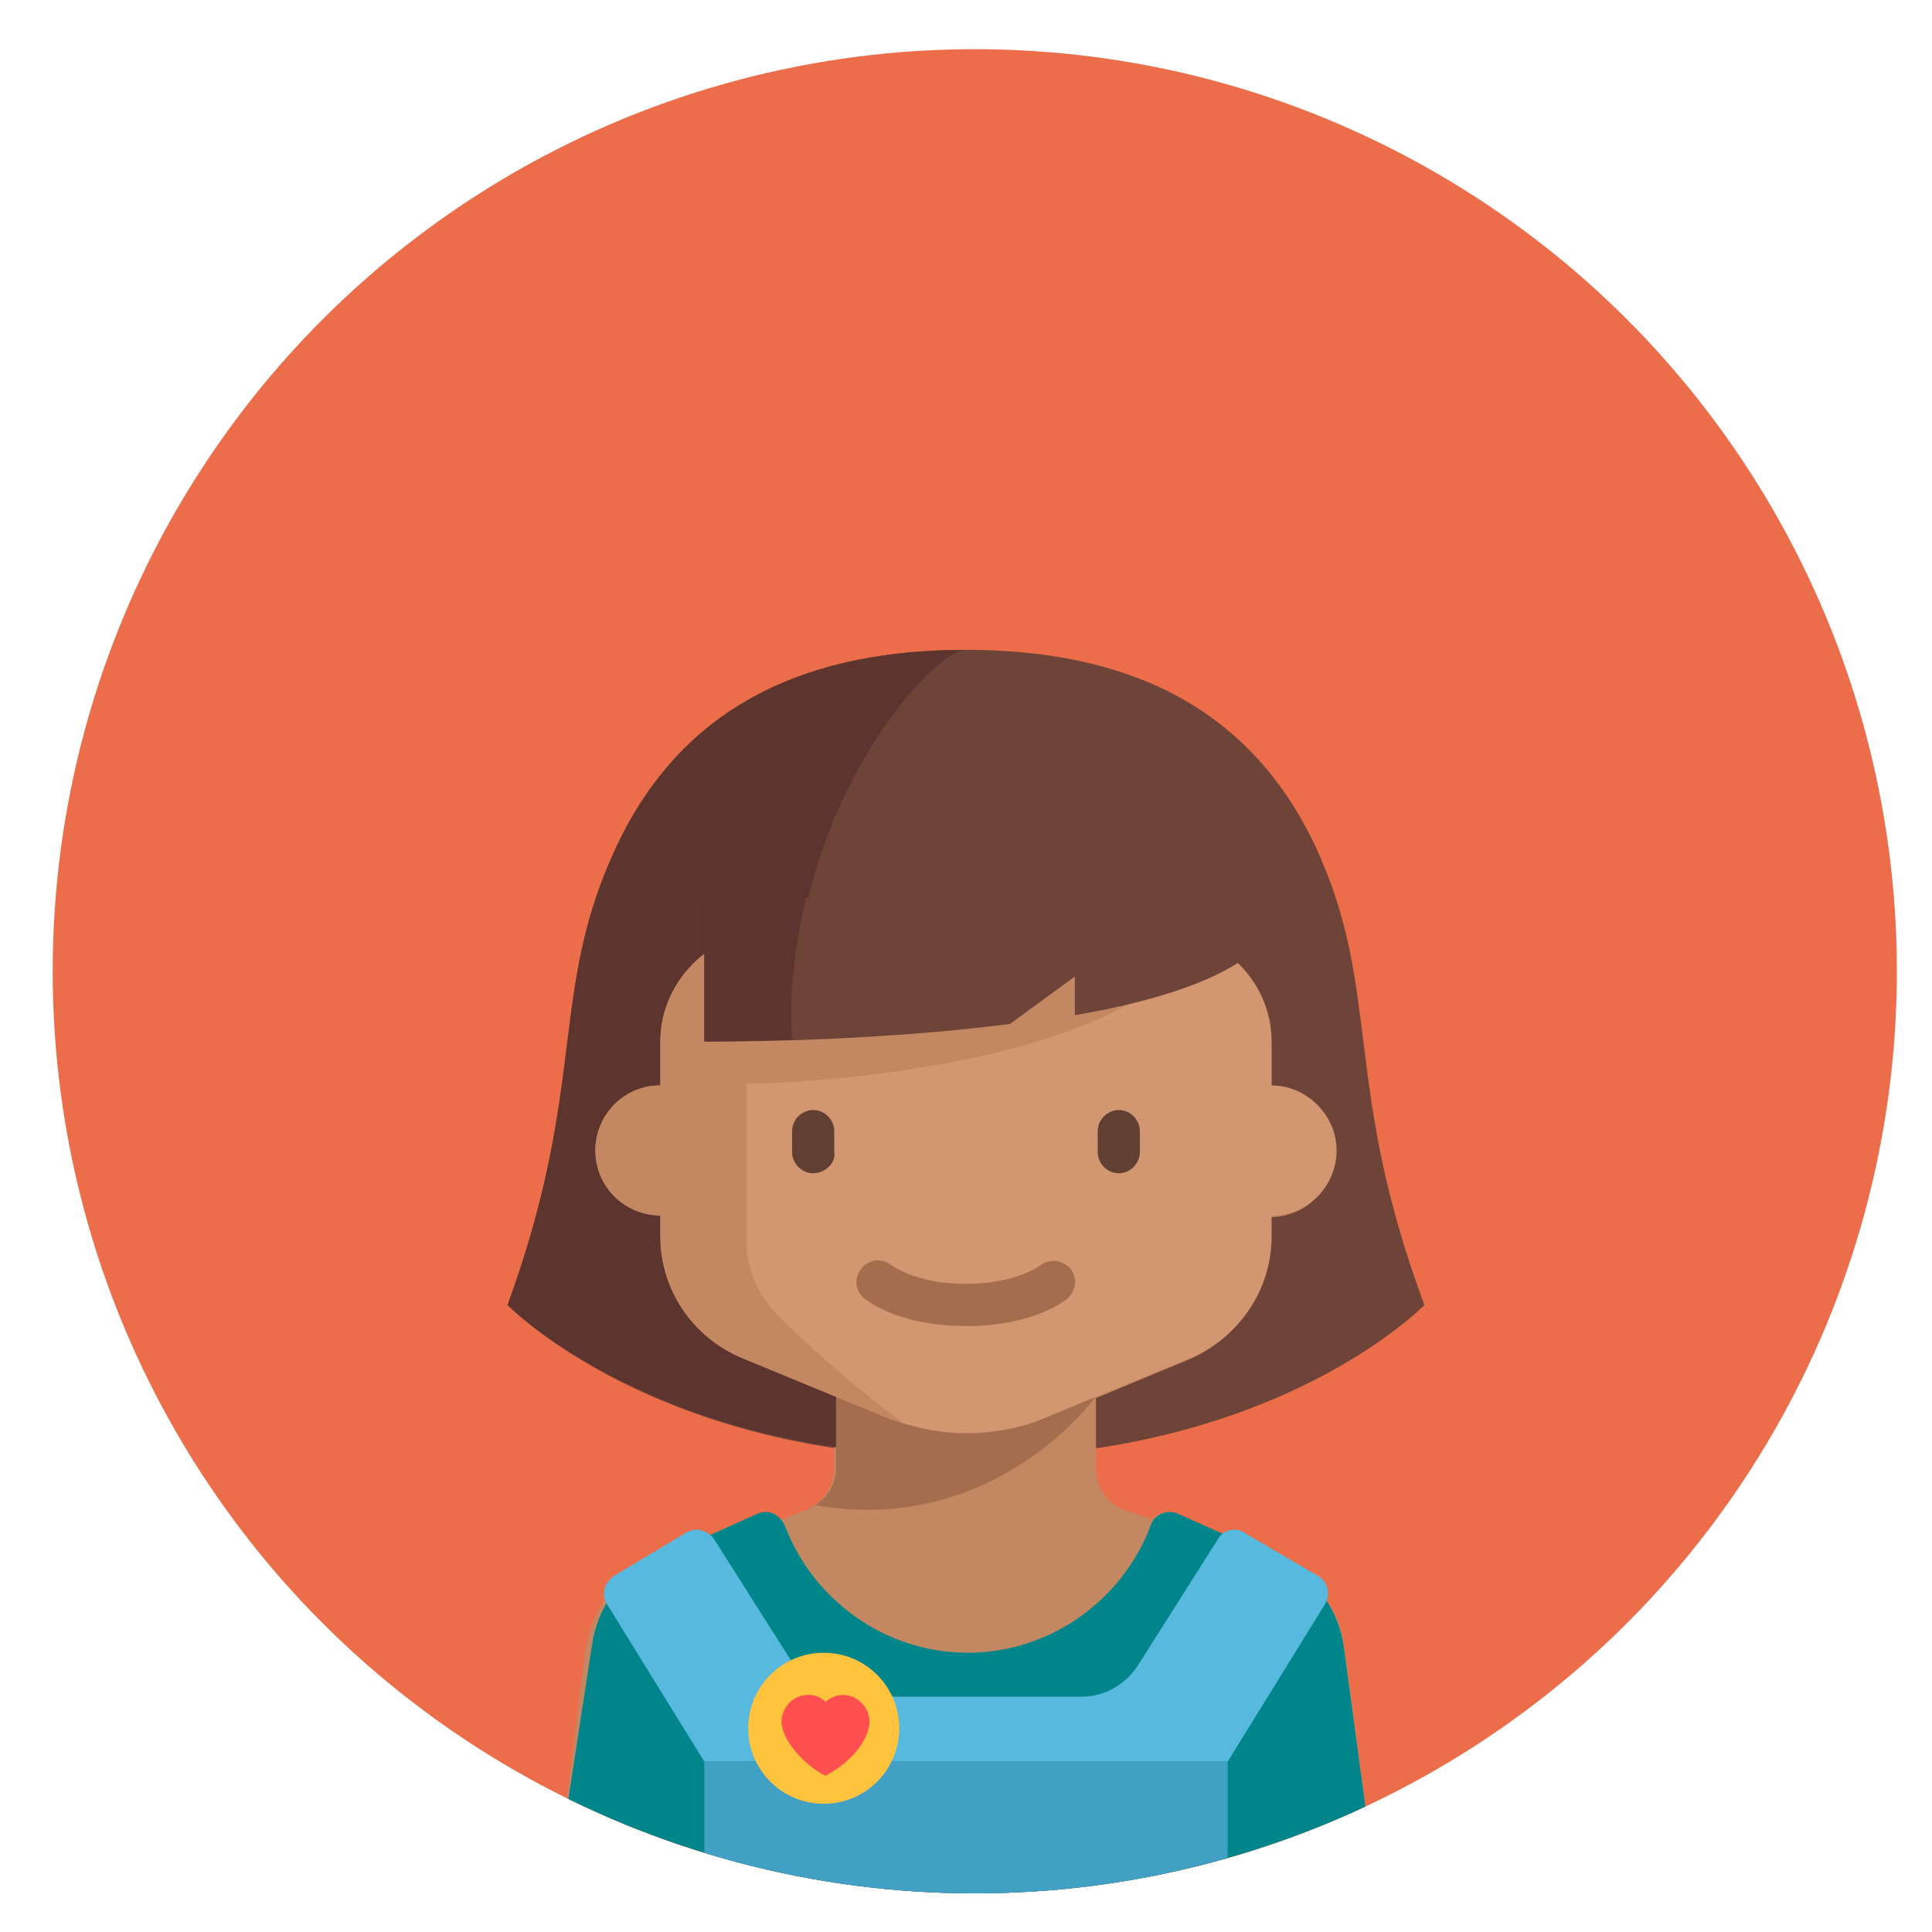<?xml version="1.0" encoding="utf-8"?>
<!-- Generator: Adobe Illustrator 22.0.1, SVG Export Plug-In . SVG Version: 6.00 Build 0)  -->
<svg version="1.1" id="Layer_1" xmlns="http://www.w3.org/2000/svg" xmlns:xlink="http://www.w3.org/1999/xlink" x="0px" y="0px"
	 viewBox="0 0 110 110" style="enable-background:new 0 0 110 110;" xml:space="preserve">
<style type="text/css">
	.st0{clip-path:url(#SVGID_2_);}
	.st1{fill:#6E4439;}
	.st2{fill:#C38762;}
	.st3{fill:#00858A;}
	.st4{fill:#5E342E;}
	.st5{fill:#A46D4D;}
	.st6{fill:#D29771;}
	.st7{fill:#623F33;}
	.st8{fill:#57B9DD;}
	.st9{fill:#43A0C5;}
	.st10{fill:#FFC33D;}
	.st11{fill:#FF4F4F;}
	.st12{clip-path:url(#SVGID_2_);fill:none;}
</style>
<g>
	<defs>
		<circle id="SVGID_1_" cx="55.5" cy="55.3" r="52.5"/>
	</defs>
	<use xlink:href="#SVGID_1_"  style="overflow:visible;fill:#EB6D4A;"/>
	<clipPath id="SVGID_2_">
		<use xlink:href="#SVGID_1_"  style="overflow:visible;"/>
	</clipPath>
	<g class="st0">
		<g>
			<path class="st1" d="M74.9,48.2C71,39.9,63.7,37,55,37s-16,2.9-19.9,11.2s-1.6,13.5-6.2,26.1c0,0,8.4,8.7,26.1,8.7
				s26.1-8.7,26.1-8.7C76.4,61.7,78.7,56.4,74.9,48.2z"/>
		</g>
		<path class="st2" d="M78,104.8l-1.4-10.7c0,0,0,0,0,0l-0.1-0.5c-0.1-0.9-0.4-1.8-1-2.5c0.1-0.5-0.1-1.1-0.6-1.4l-4.1-2.4
			c-0.4-0.3-1-0.2-1.3,0l-2.5-1.1c-0.5-0.2-1.1-0.1-1.4,0.3L64.1,86c-1-0.3-1.7-1.3-1.7-2.4v-4l5.3-2.2c2.8-1.2,4.6-3.9,4.6-6.9
			v-1.2c2.1,0,3.7-1.7,3.7-3.7c0-2.1-1.7-3.7-3.7-3.7v-2.5c0-3.4-2.8-6.2-6.2-6.2H43.8c-3.4,0-6.2,2.8-6.2,6.2v2.5
			c-2.1,0-3.7,1.7-3.7,3.7c0,2.1,1.7,3.7,3.7,3.7v1.2c0,3,1.8,5.7,4.6,6.9l5.3,2.2v4c0,1.1-0.7,2-1.7,2.4l-1.5,0.6
			c-0.3-0.4-0.9-0.5-1.4-0.3l-2.5,1.1c-0.4-0.3-0.9-0.3-1.3,0L35,89.7c-0.5,0.3-0.7,0.9-0.6,1.4c-0.5,0.8-0.8,1.6-1,2.5l-0.1,0.5
			c0,0,0,0,0,0L32,104.8c-0.2,1.2,0.3,2.3,1,3.1c0,0,0,0,0,0c0.7,0.7,1.6,1.1,2.7,1.1l0,0h4.4h29.8h4.4l0,0
			C76.6,109,78.3,107,78,104.8z"/>
		<path class="st3" d="M78,104.8l-1.5-11.1c-0.3-2-1.5-3.8-3.6-4.9l-5.8-2.6c-0.6-0.3-1.4,0-1.6,0.7c-1.6,4.2-5.7,7.2-10.4,7.2
			s-8.8-3-10.4-7.2c-0.3-0.7-1-1-1.6-0.7l-5.8,2.6c-2.1,1-3.3,2.8-3.6,4.9L32,104.8c-0.3,2.2,1.4,4.2,3.7,4.2h38.7
			C76.6,109,78.3,107,78,104.8z"/>
		<g>
			<path class="st4" d="M55,37c-8.7,0-16,2.9-19.9,11.2s-1.6,13.5-6.2,26.1c0,0,7.8,8,24.2,8.6l0.7-1.2l-7.4-6.2
				c0,0-0.6-3.1-1.2-16.1S53,37,55,37z"/>
		</g>
		<path class="st5" d="M62.4,79.5H47.6v4.1c0,0.9-0.5,1.7-1.2,2.1C56.7,87.5,62.4,79.5,62.4,79.5z"/>
		<path class="st6" d="M72.4,61.8v-2.5c0-3.4-2.8-6.2-6.2-6.2H43.8c-3.4,0-6.2,2.8-6.2,6.2v2.5c-2.1,0-3.7,1.7-3.7,3.7
			c0,2.1,1.7,3.7,3.7,3.7v1.2c0,3,1.8,5.7,4.6,6.9l8,3.3c1.5,0.6,3.1,1,4.8,1l0,0c1.6,0,3.3-0.3,4.8-1l8-3.3
			c2.8-1.2,4.6-3.9,4.6-6.9v-1.2c2.1,0,3.7-1.7,3.7-3.7C76.1,63.5,74.4,61.8,72.4,61.8z"/>
		<g>
			<path class="st7" d="M46.3,66.8L46.3,66.8c-0.7,0-1.2-0.6-1.2-1.2v-1.2c0-0.7,0.6-1.2,1.2-1.2l0,0c0.7,0,1.2,0.6,1.2,1.2v1.2
				C47.6,66.2,47,66.8,46.3,66.8z"/>
		</g>
		<g>
			<path class="st7" d="M63.7,66.8L63.7,66.8c-0.7,0-1.2-0.6-1.2-1.2v-1.2c0-0.7,0.6-1.2,1.2-1.2l0,0c0.7,0,1.2,0.6,1.2,1.2v1.2
				C64.9,66.2,64.4,66.8,63.7,66.8z"/>
		</g>
		<g>
			<g>
				<path class="st5" d="M55,75.5c-2.2,0-4.3-0.5-5.7-1.5c-0.6-0.4-0.7-1.2-0.3-1.7c0.4-0.6,1.2-0.7,1.7-0.3c1,0.7,2.6,1.1,4.3,1.1
					s3.3-0.4,4.3-1.1c0.6-0.4,1.3-0.2,1.7,0.3c0.4,0.6,0.2,1.3-0.3,1.7C59.3,75,57.2,75.5,55,75.5z"/>
			</g>
		</g>
		<g>
			<path class="st2" d="M37.6,59.3v2.5c-2.1,0-3.7,1.7-3.7,3.7c0,2.1,1.7,3.7,3.7,3.7v1.2c0,3,1.8,5.7,4.6,6.9l8,3.3
				c0.4,0.2,0.8,0.3,1.2,0.4c-3.5-2.6-5.9-4.9-7.3-6.3c-1-1.1-1.6-2.5-1.6-4v-9c3,0,20.2-0.9,25.1-7.3c0,0,0-1.4,0-1.4l-25.1,0.1
				C39.8,53.8,37.6,56.3,37.6,59.3z"/>
		</g>
		<g>
			<path class="st1" d="M40.1,51.1v8.2c0,0,8.8,0.1,17.4-1l3.7-2.7l0,2.2c4.1-0.7,7.8-1.8,9.9-3.4v-3.3H40.1z"/>
		</g>
		<g>
			<g>
				<path class="st8" d="M69.3,87.7l-4.5,7.1c-0.7,1.1-1.9,1.8-3.2,1.8H48.4c-1.3,0-2.5-0.7-3.2-1.8l-4.5-7.1
					c-0.4-0.6-1.1-0.8-1.7-0.4L35,89.7c-0.6,0.4-0.8,1.1-0.4,1.7l5.5,8.9h29.8l5.5-8.9c0.4-0.6,0.2-1.4-0.4-1.7l-4.1-2.4
					C70.4,86.9,69.6,87.1,69.3,87.7z"/>
			</g>
			<g>
				<rect x="40.1" y="100.3" class="st9" width="29.8" height="8.7"/>
			</g>
		</g>
		<g>
			<circle class="st10" cx="46.9" cy="98.4" r="4.3"/>
		</g>
		<g>
			<g>
				<path class="st11" d="M48,96.5c-0.4,0-0.8,0.2-1,0.4c-0.3-0.3-0.6-0.4-1-0.4c-0.8,0-1.5,0.7-1.5,1.5c0,1.1,1.3,2.5,2.5,3.1
					c1.2-0.6,2.5-1.9,2.5-3.1C49.5,97.2,48.8,96.5,48,96.5z"/>
			</g>
		</g>
		<path class="st4" d="M45.9,51.1h-5.8v8.2c0,0,2,0,5-0.1C44.9,56.4,45.3,53.6,45.9,51.1z"/>
	</g>
	<circle class="st12" cx="55.5" cy="55.3" r="52.5"/>
</g>
</svg>
